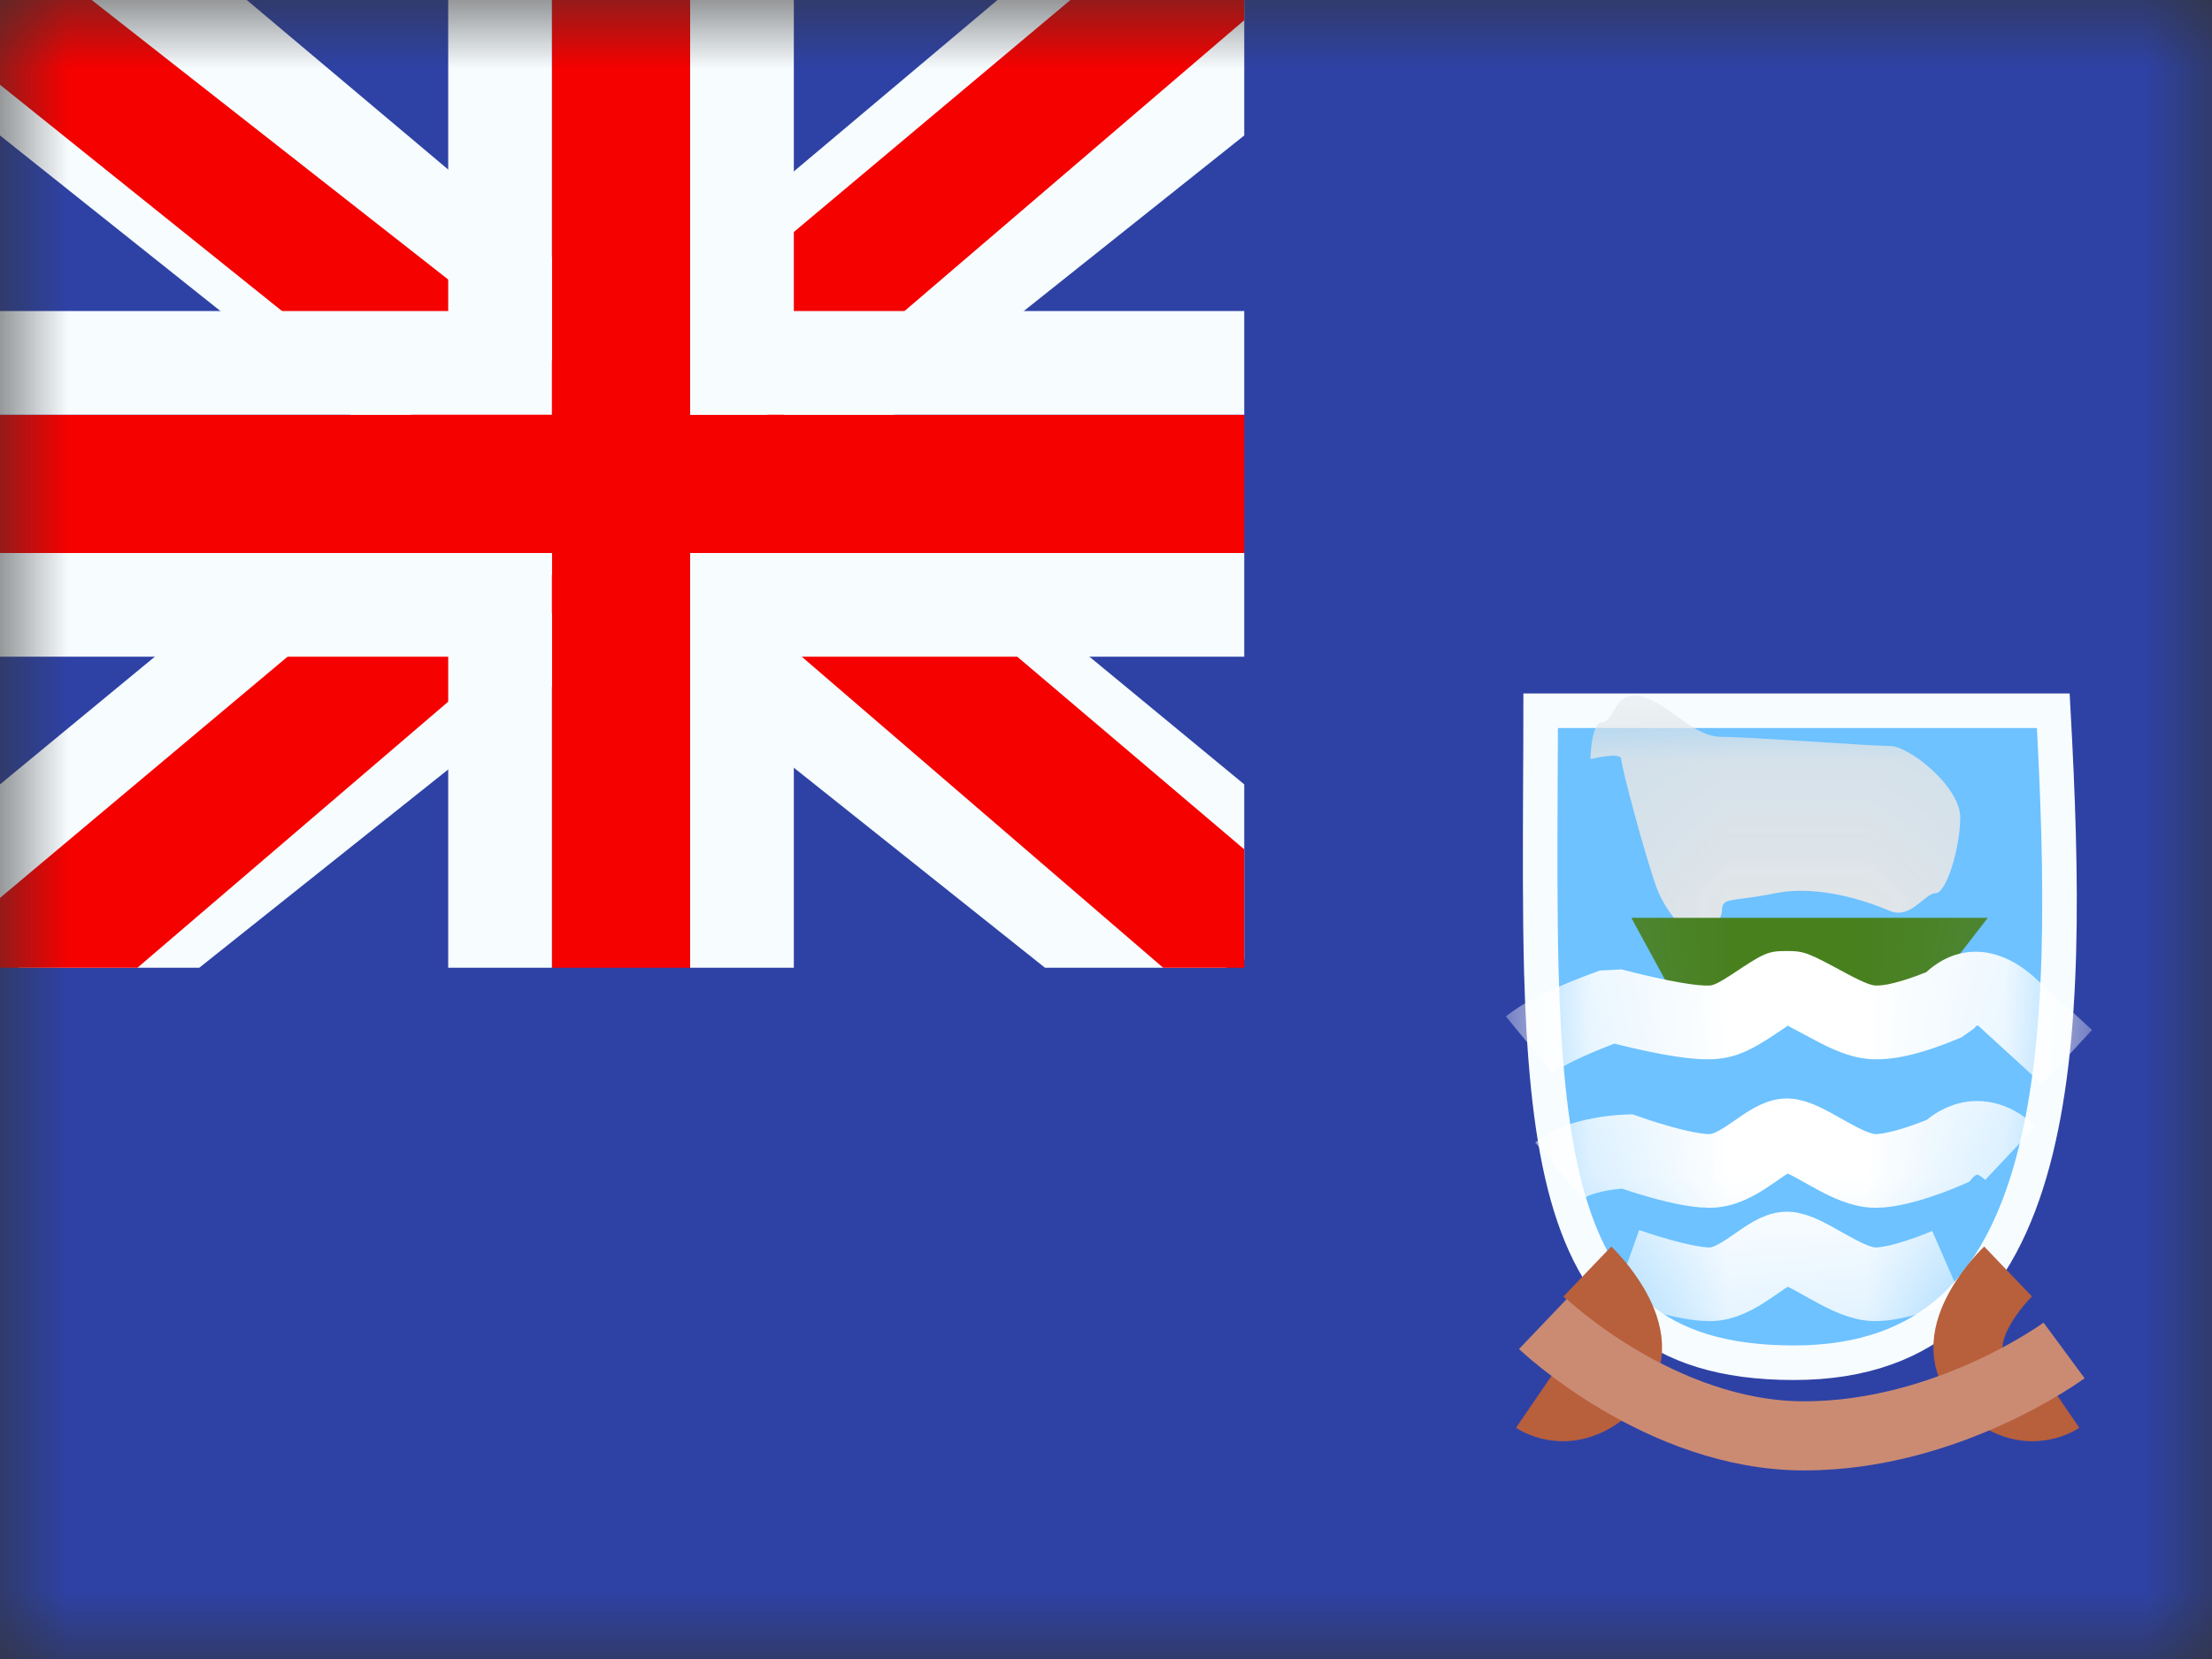 <svg width="16" height="12" viewBox="0 0 16 12" fill="none" xmlns="http://www.w3.org/2000/svg">
<rect x="0" y="0" width="16" height="12" fill="#333333" stroke="none"/>
<mask id="mask0_270_55177" style="mask-type:luminance" maskUnits="userSpaceOnUse" x="0" y="0" width="16" height="12">
<rect width="16" height="12" fill="white"/>
</mask>
<g mask="url(#mask0_270_55177)">
<path fill-rule="evenodd" clip-rule="evenodd" d="M0 0V12H16V0H0Z" fill="#2E42A5"/>
<g clip-path="url(#clip0_270_55177)">
<rect width="9" height="7" fill="#2E42A5"/>
<path d="M-1.002 6.5L0.978 7.369L9.045 0.944L10.09 -0.346L7.972 -0.637L4.682 2.132L2.033 3.997L-1.002 6.5Z" fill="#F7FCFF"/>
<path d="M-0.731 7.108L0.278 7.613L9.715 -0.466H8.298L-0.731 7.108Z" fill="#F50100"/>
<path d="M10.002 6.5L8.022 7.369L-0.045 0.944L-1.09 -0.346L1.028 -0.637L4.318 2.132L6.967 3.997L10.002 6.5Z" fill="#F7FCFF"/>
<path d="M9.935 6.937L8.926 7.441L4.907 3.982L3.716 3.595L-1.19 -0.342H0.227L5.13 3.502L6.433 3.965L9.935 6.937Z" fill="#F50100"/>
<path fill-rule="evenodd" clip-rule="evenodd" d="M4.992 0H3.992V3H0V4H3.992V7H4.992V4H9V3H4.992V0Z" fill="#F50100"/>
<path fill-rule="evenodd" clip-rule="evenodd" d="M3.242 -0.75H5.742V2.25H9.75V4.75H5.742V7.75H3.242V4.75H-0.75V2.25H3.242V-0.75ZM3.992 3H0V4H3.992V7H4.992V4H9V3H4.992V0H3.992V3Z" fill="#F7FCFF"/>
</g>
<path d="M12.975 9.857C12.461 9.857 12.103 9.736 11.848 9.524C11.592 9.311 11.424 8.994 11.317 8.572C11.21 8.149 11.166 7.632 11.149 7.031C11.138 6.608 11.14 6.15 11.142 5.658C11.143 5.49 11.144 5.317 11.144 5.141H14.852C14.918 6.345 14.942 7.518 14.706 8.398C14.585 8.85 14.398 9.213 14.124 9.463C13.852 9.71 13.483 9.857 12.975 9.857Z" fill="#6DC2FF" stroke="#F7FCFF" stroke-width="0.25"/>
<mask id="mask1_270_55177" style="mask-type:luminance" maskUnits="userSpaceOnUse" x="11" y="5" width="5" height="5">
<path d="M12.975 9.857C12.461 9.857 12.103 9.736 11.848 9.524C11.592 9.311 11.424 8.994 11.317 8.572C11.21 8.149 11.166 7.632 11.149 7.031C11.138 6.608 11.14 6.15 11.142 5.658C11.143 5.49 11.144 5.317 11.144 5.141H14.852C14.918 6.345 14.942 7.518 14.706 8.398C14.585 8.85 14.398 9.213 14.124 9.463C13.852 9.71 13.483 9.857 12.975 9.857Z" fill="white" stroke="white" stroke-width="0.25"/>
</mask>
<g mask="url(#mask1_270_55177)">
<path fill-rule="evenodd" clip-rule="evenodd" d="M12.261 6.794C12.261 6.794 12.064 6.648 11.979 6.411C11.895 6.175 11.727 5.545 11.727 5.491C11.727 5.436 11.504 5.491 11.504 5.491C11.504 5.491 11.507 5.224 11.591 5.224C11.675 5.224 11.679 4.978 11.883 5.04C12.087 5.102 12.247 5.33 12.455 5.33C12.663 5.33 13.532 5.396 13.671 5.396C13.811 5.396 14.179 5.691 14.179 5.912C14.179 6.132 14.079 6.461 14 6.461C13.921 6.461 13.822 6.652 13.671 6.589C13.521 6.526 13.163 6.396 12.842 6.461C12.521 6.526 12.455 6.485 12.455 6.589C12.455 6.693 12.261 6.794 12.261 6.794Z" fill="#E1E5E8"/>
<path fill-rule="evenodd" clip-rule="evenodd" d="M11.8 6.639H14.378L13.934 7.213H12.113L11.8 6.639Z" fill="#49801E"/>
<path d="M11.767 9.148C11.767 9.148 12.212 9.307 12.398 9.288C12.604 9.266 12.787 9.031 12.925 9.031C13.062 9.031 13.327 9.266 13.533 9.288C13.719 9.307 14.083 9.148 14.083 9.148" stroke="white" stroke-width="0.533"/>
<path d="M11.277 8.468C11.431 8.338 11.767 8.328 11.767 8.328C11.767 8.328 12.212 8.488 12.398 8.468C12.604 8.447 12.787 8.212 12.925 8.212C13.062 8.212 13.327 8.447 13.533 8.468C13.719 8.488 14.083 8.328 14.083 8.328C14.083 8.328 14.286 8.1 14.542 8.341" stroke="white" stroke-width="0.533"/>
<path d="M11.23 7.765L10.893 7.352C11.025 7.244 11.248 7.137 11.572 7.02L11.729 7.012C12.065 7.099 12.289 7.136 12.372 7.128C12.399 7.125 12.444 7.103 12.527 7.048C12.762 6.892 12.785 6.879 12.925 6.879C13.053 6.879 13.079 6.892 13.346 7.036C13.395 7.062 13.414 7.072 13.441 7.085C13.497 7.112 13.537 7.126 13.559 7.128C13.624 7.134 13.753 7.104 13.933 7.032C14.168 6.818 14.465 6.84 14.721 7.074C14.892 7.229 15.029 7.355 15.132 7.45L14.77 7.842C14.668 7.747 14.532 7.622 14.362 7.468C14.294 7.406 14.309 7.407 14.279 7.439L14.187 7.504C13.907 7.622 13.685 7.677 13.506 7.659C13.41 7.649 13.317 7.617 13.21 7.566C13.174 7.548 13.148 7.535 13.092 7.505C12.963 7.435 12.915 7.413 12.925 7.413C12.947 7.413 12.916 7.43 12.822 7.493C12.67 7.593 12.565 7.645 12.425 7.659C12.271 7.674 12.03 7.637 11.677 7.549C11.449 7.636 11.297 7.711 11.23 7.765Z" fill="white"/>
</g>
<path d="M11.482 9.197C11.482 9.197 11.974 9.668 11.677 9.987C11.379 10.307 11.107 10.121 11.107 10.121" stroke="#B85F3C" stroke-width="0.5"/>
<path d="M14.525 9.197C14.525 9.197 14.033 9.668 14.33 9.987C14.627 10.307 14.899 10.121 14.899 10.121" stroke="#B85F3C" stroke-width="0.5"/>
<path d="M11.16 9.577C11.16 9.577 12.008 10.386 13.05 10.386C14.092 10.386 14.93 9.768 14.93 9.768" stroke="#CB8B73" stroke-width="0.5"/>
</g>
<defs>
<clipPath id="clip0_270_55177">
<rect width="9" height="7" fill="white"/>
</clipPath>
</defs>
</svg>

